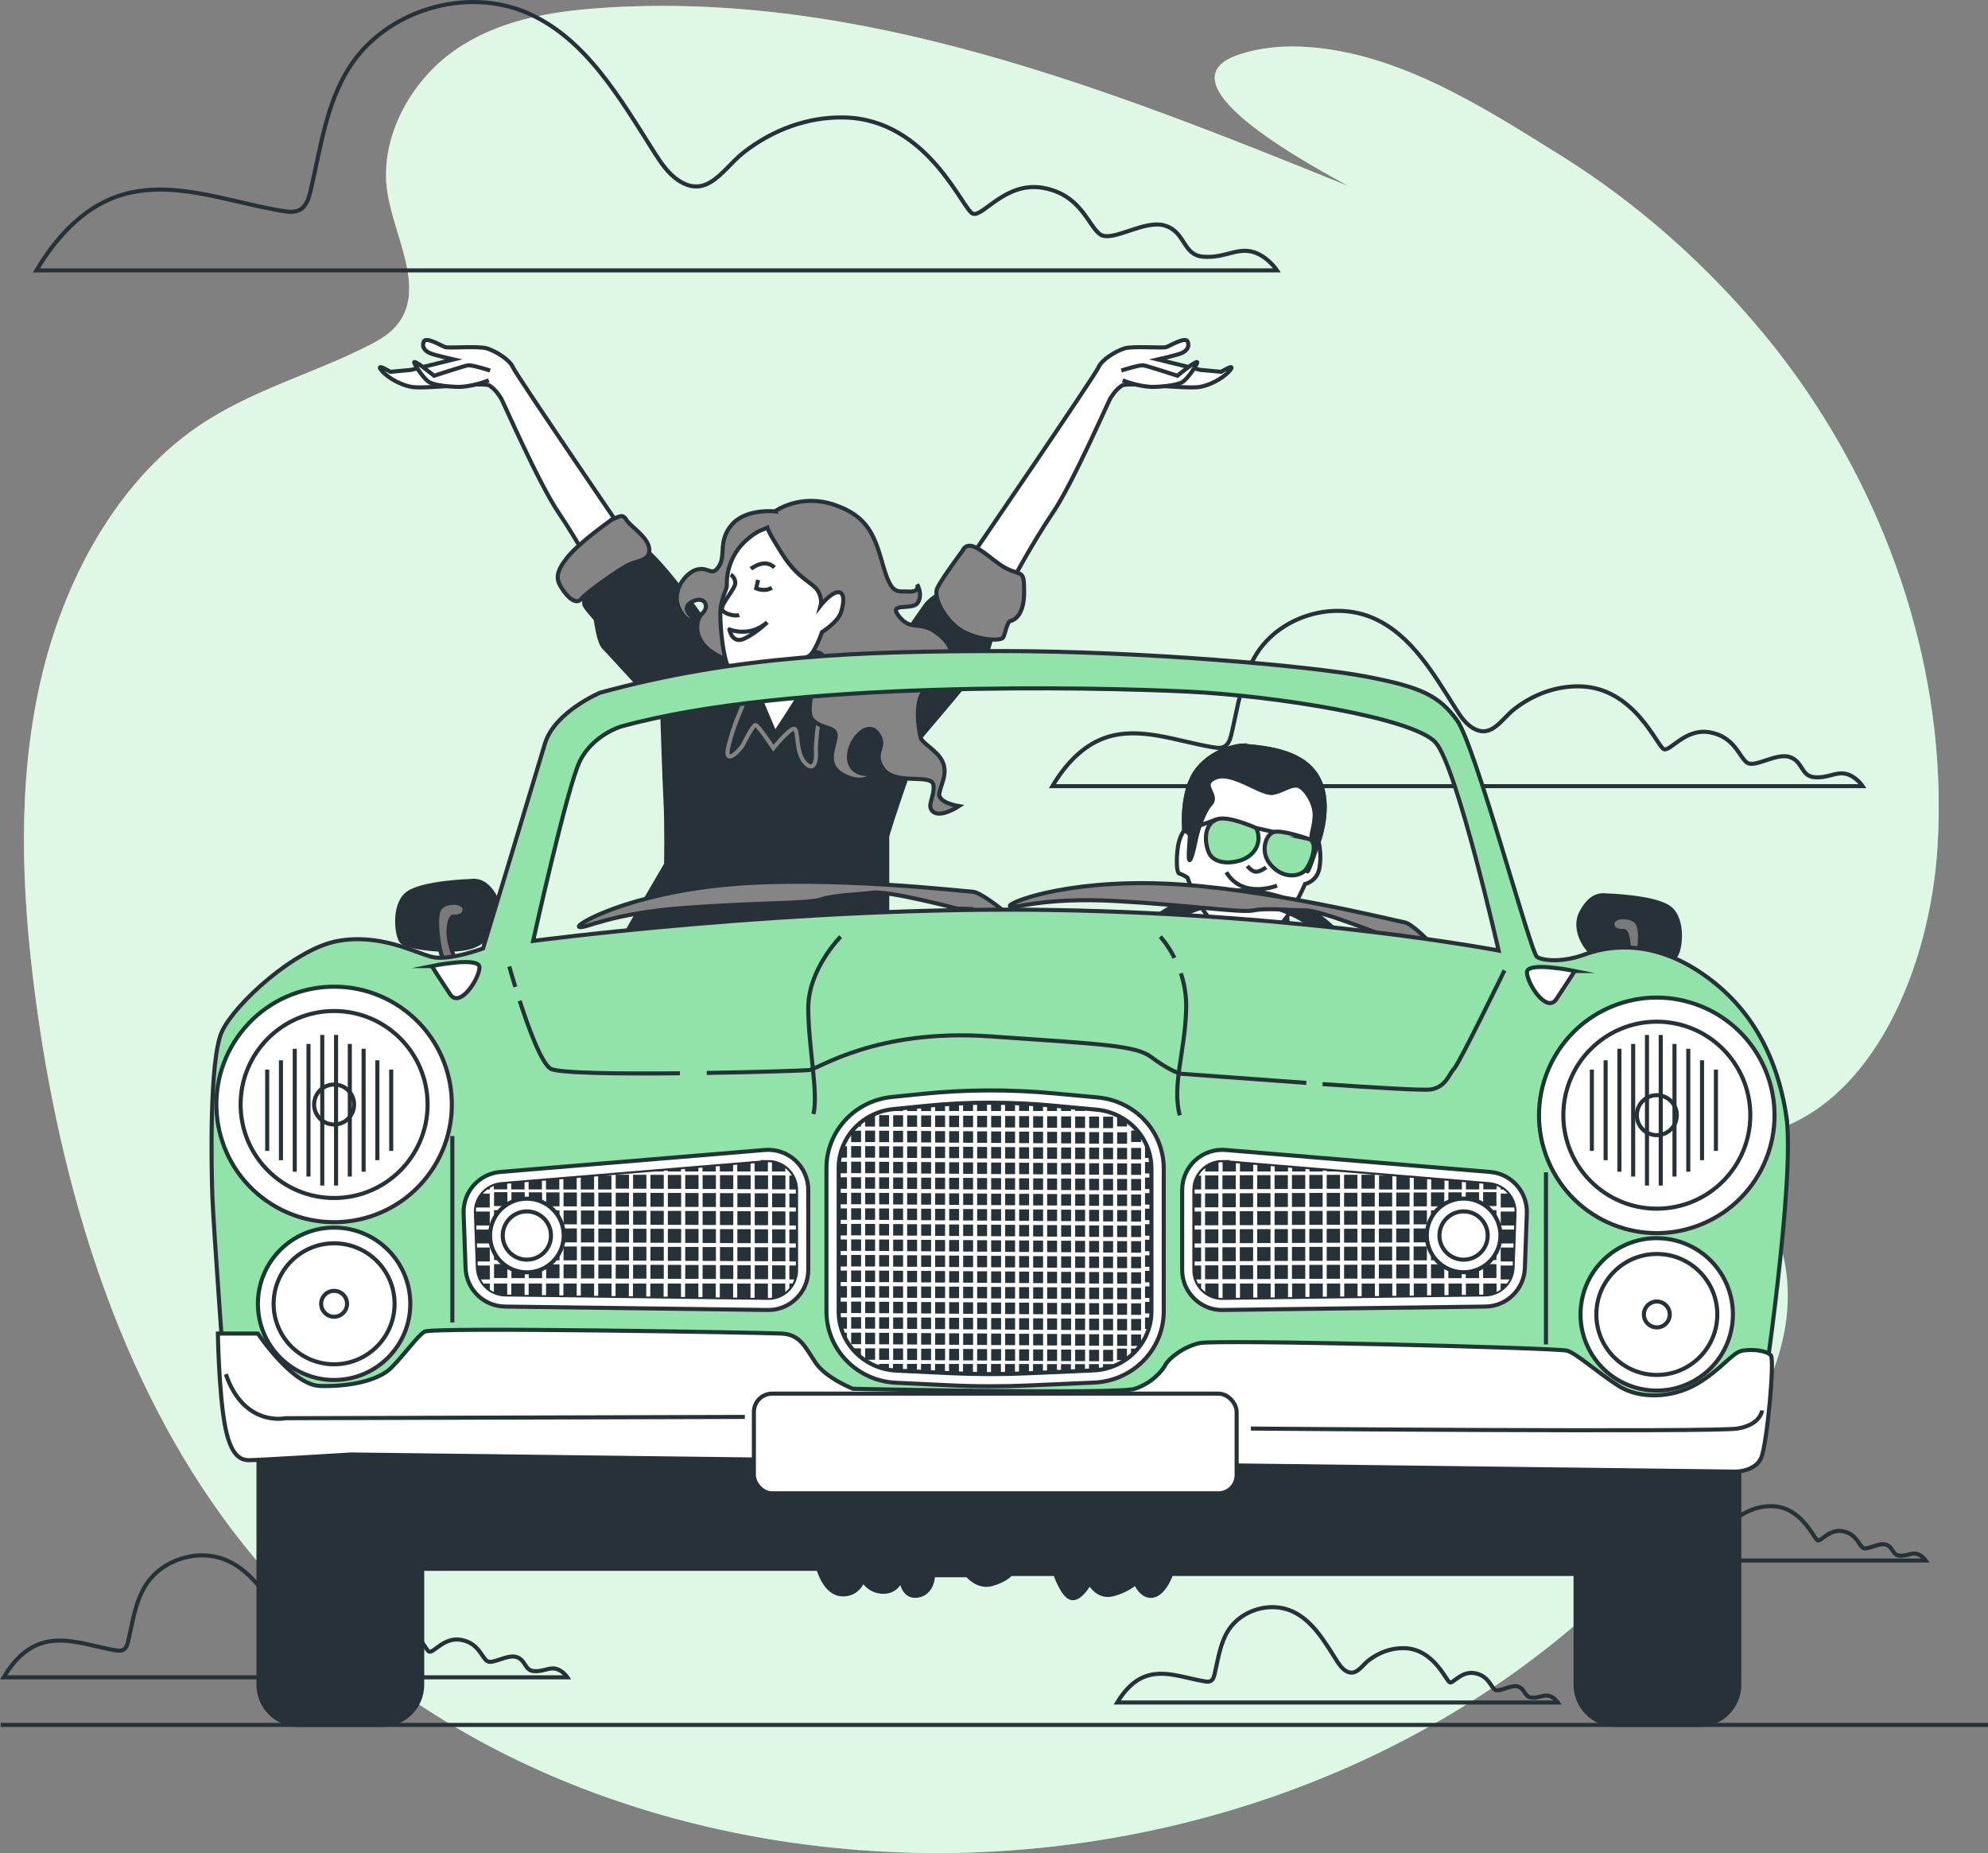 <?xml version="1.0" encoding="UTF-8"?><svg id="Calque_2" xmlns="http://www.w3.org/2000/svg" viewBox="0 0 488.45 455.25"><rect x="0" y="0" width="488.45" height="455.25" fill="#808080" stroke="none"/><defs><style>.cls-1,.cls-2,.cls-3{fill:#fff;}.cls-1,.cls-4,.cls-5,.cls-6,.cls-7,.cls-8,.cls-9{stroke-miterlimit:10;}.cls-1,.cls-4,.cls-5,.cls-6,.cls-7,.cls-9{stroke:#263238;}.cls-4,.cls-10{fill:#263238;}.cls-5{fill:#858585;}.cls-6,.cls-11{fill:#92e3a9;}.cls-7{fill:#7a7a7a;}.cls-3{opacity:.7;}.cls-8{stroke:#858585;}.cls-8,.cls-9{fill:none;}</style></defs><g id="Background_Simple"><path class="cls-11" d="m476.19,190.84c-1.79-40.59-18.42-79.3-42.84-108.81-14.29-17.26-31.31-32.25-49.74-43.75-19.13-11.94-39.94-25.32-62.63-26.75-5.6-.35-11.32.08-16.78,1.96-20.9,7.17,21.55,29.01,27.11,32.23C272.19,21.77,211-2.51,147.29,1.99c-12.28.87-24.99,2.99-35.59,10.39s-18.55,21.28-16.54,34.72c1.67,11.11,9.33,23.33,2.76,32.27-1.88,2.55-4.6,4.12-7.28,5.48-13.75,7.01-28.71,10.93-41.68,19.7-20.08,13.58-33.33,37.79-39.04,62.99-5.72,25.2-4.61,51.46-1.3,76.81,6.23,47.7,20.68,94.76,48.13,131.14,39.21,51.96,101.67,77.07,163.54,79.56,74.87,3.02,155.01-27.85,202.43-94.88,7.03-9.94,13.42-20.91,15.72-33.17,2.3-12.26-.24-26.07-8.68-33.8-2.28-2.08-5.19-4.28-5.05-7.63.19-4.54,5.4-6.23,9.38-7.31,26.11-7.07,40.15-40.53,41.96-70.27.35-5.74.39-11.46.14-17.15Z"/><path class="cls-3" d="m476.19,190.84c-1.79-40.59-18.42-79.3-42.84-108.81-14.29-17.26-31.31-32.25-49.74-43.75-19.13-11.94-39.94-25.32-62.63-26.75-5.6-.35-11.32.08-16.78,1.96-20.9,7.17,21.55,29.01,27.11,32.23C272.19,21.77,211-2.51,147.29,1.99c-12.28.87-24.99,2.99-35.59,10.39s-18.55,21.28-16.54,34.72c1.67,11.11,9.33,23.33,2.76,32.27-1.88,2.55-4.6,4.12-7.28,5.48-13.75,7.01-28.71,10.93-41.68,19.7-20.08,13.58-33.33,37.79-39.04,62.99-5.72,25.2-4.61,51.46-1.3,76.81,6.23,47.7,20.68,94.76,48.13,131.14,39.21,51.96,101.67,77.07,163.54,79.56,74.87,3.02,155.01-27.85,202.43-94.88,7.03-9.94,13.42-20.91,15.72-33.17,2.3-12.26-.24-26.07-8.68-33.8-2.28-2.08-5.19-4.28-5.05-7.63.19-4.54,5.4-6.23,9.38-7.31,26.11-7.07,40.15-40.53,41.96-70.27.35-5.74.39-11.46.14-17.15Z"/></g><g id="Floor"><line class="cls-9" x1=".19" y1="423.77" x2="488.45" y2="423.77"/></g><g id="Clouds"><path class="cls-9" d="m174.57,44.75c2.89-1.7,5.33-5.1,8.1-7.27,7.06-5.52,15.7-8.81,24.72-8.62,20.69.42,29.13,22.8,31.66,23.64,2.53.84,8.02-8.02,17.31-6.33s10.98,9.29,13.93,11.4c2.96,2.11,10.98-3.8,16.04-2.11,5.07,1.69,4.22,7.18,9.29,7.6,5.07.42,8.02-2.11,11.82-1.27,3.8.84,6.33,4.64,6.33,4.64-58.69,0-117.39-.01-176.08,0-42.91,0-85.82,0-128.73,0,4.63-7.83,11.09-15.06,19.66-18.12,13.07-4.66,27.21,1.29,40.9,3.53,1.37.22,2.85.39,4.08-.25,1.65-.87,2.27-2.88,2.7-4.7,2.45-10.37,3.8-21.34,9.53-30.32,8.94-14.03,28.63-20.01,43.86-13.33,14.31,6.27,22.65,20.94,31.03,34.13,1.68,2.65,3.48,5.35,6.12,7.04,3.07,1.97,5.53,1.65,7.73.35Z"/><path class="cls-9" d="m366.72,179c1.89-1.11,3.48-3.33,5.29-4.75,4.61-3.61,10.25-5.75,16.15-5.63,13.51.28,19.02,14.89,20.68,15.44,1.65.55,5.24-5.24,11.3-4.14,6.07,1.1,7.17,6.07,9.1,7.44s7.17-2.48,10.48-1.38c3.31,1.1,2.76,4.69,6.07,4.96,3.31.28,5.24-1.38,7.72-.83,2.48.55,4.14,3.03,4.14,3.03-38.33,0-76.67,0-115,0-28.02,0-56.05,0-84.07,0,3.03-5.11,7.24-9.84,12.84-11.84,8.53-3.05,17.77.84,26.71,2.3.89.15,1.86.26,2.66-.16,1.08-.57,1.48-1.88,1.77-3.07,1.6-6.77,2.48-13.94,6.22-19.8,5.84-9.16,18.7-13.07,28.65-8.71,9.35,4.1,14.79,13.67,20.27,22.29,1.1,1.73,2.27,3.49,4,4.6,2,1.28,3.61,1.08,5.05.23Z"/><path class="cls-9" d="m76.14,402.24c1.31-.77,2.42-2.32,3.68-3.3,3.21-2.51,7.14-4,11.24-3.92,9.4.19,13.24,10.36,14.39,10.74s3.64-3.65,7.87-2.88,4.99,4.22,6.33,5.18c1.34.96,4.99-1.73,7.29-.96,2.3.77,1.92,3.26,4.22,3.45,2.3.19,3.64-.96,5.37-.58,1.73.38,2.88,2.11,2.88,2.11-26.67,0-53.35,0-80.02,0-19.5,0-39,0-58.5,0,2.11-3.56,5.04-6.85,8.93-8.24,5.94-2.12,12.36.59,18.59,1.6.62.1,1.3.18,1.85-.11.75-.4,1.03-1.31,1.23-2.13,1.11-4.71,1.73-9.7,4.33-13.78,4.06-6.38,13.01-9.09,19.93-6.06,6.5,2.85,10.29,9.52,14.1,15.51.76,1.2,1.58,2.43,2.78,3.2,1.39.89,2.51.75,3.51.16Z"/><path class="cls-9" d="m333.32,410.55c1.03-.6,1.89-1.81,2.87-2.58,2.51-1.96,5.58-3.13,8.78-3.06,7.35.15,10.34,8.1,11.24,8.4.9.3,2.85-2.85,6.15-2.25,3.3.6,3.9,3.3,4.95,4.05,1.05.75,3.9-1.35,5.7-.75,1.8.6,1.5,2.55,3.3,2.7,1.8.15,2.85-.75,4.2-.45,1.35.3,2.25,1.65,2.25,1.65-20.84,0-41.69,0-62.53,0-15.24,0-30.48,0-45.72,0,1.65-2.78,3.94-5.35,6.98-6.44,4.64-1.66,9.66.46,14.52,1.25.49.08,1.01.14,1.45-.09.59-.31.81-1.02.96-1.67.87-3.68,1.35-7.58,3.38-10.77,3.18-4.98,10.17-7.11,15.58-4.73,5.08,2.23,8.04,7.44,11.02,12.12.6.94,1.24,1.9,2.17,2.5,1.09.7,1.96.59,2.75.13Z"/><path class="cls-9" d="m423.71,375.67c1.03-.6,1.89-1.81,2.87-2.58,2.51-1.96,5.58-3.13,8.78-3.06,7.35.15,10.34,8.1,11.24,8.4.9.3,2.85-2.85,6.15-2.25,3.3.6,3.9,3.3,4.95,4.05,1.05.75,3.9-1.35,5.7-.75s1.5,2.55,3.3,2.7c1.8.15,2.85-.75,4.2-.45,1.35.3,2.25,1.65,2.25,1.65-20.84,0-41.69,0-62.53,0-15.24,0-30.48,0-45.72,0,1.65-2.78,3.94-5.35,6.98-6.44,4.64-1.66,9.66.46,14.52,1.25.49.08,1.01.14,1.45-.09.59-.31.81-1.02.96-1.67.87-3.68,1.35-7.58,3.38-10.77,3.18-4.98,10.17-7.11,15.58-4.73,5.08,2.23,8.04,7.44,11.02,12.12.6.94,1.24,1.9,2.17,2.5,1.09.7,1.96.59,2.75.13Z"/></g><g id="Characters"><polygon class="cls-1" points="291.55 224.97 293.67 215.33 315.89 222.04 316.48 227.33 291.55 224.97"/><path class="cls-1" d="m305.12,183.18s-6.49.39-10.81,5.7c-4.32,5.31-3.34,15.13-3.34,15.13,0,0-1.18,1.38-1.57,4.13-.39,2.75-.39,6.29.39,6.49.79.2,1.97.98,1.97.98,0,0,3.19,9.32,7.32,11.48,4.13,2.16,10.81,3.1,14.34.94,3.54-2.16,7.23-10.85,7.23-10.85,0,0,2.95-.59,3.54-3.93.59-3.34-.2-6.49-.2-6.49,0,0,3.34-8.84,0-15.33-3.34-6.49-11.4-7.67-18.87-8.25Z"/><path class="cls-4" d="m323.99,191.44c-3.34-6.49-11.4-7.67-18.87-8.25,0,0-6.49.39-10.81,5.7-4.32,5.31-3.34,15.13-3.34,15.13,0,0,1.38.59,1.38,1.38s-.59,6.29,0,5.9c.59-.39,1.57-5.5,1.57-5.5,0,0,1.38-5.9,3.54-8.25,2.16-2.36-2.95-4.72,1.18-6.49,4.13-1.77,11.4,4.32,14.15,3.73,2.75-.59,4.13-1.97,5.9-1.77,1.77.2,4.32,4.13,4.32,7.08s-.98,4.52-.79,6.29c.2,1.77-1.18,7.08-.98,7.67.2.59,2.75-7.27,2.75-7.27,0,0,.15-.46.37-1.16.77-2.6,2.24-9.1-.37-14.17Z"/><path class="cls-6" d="m308.66,203.43s-6.88-3.14-9.63-2.16-3.34,4.52-2.16,7.86c1.18,3.34,5.9,3.14,8.65,1.97,2.75-1.18,4.72-4.13,3.14-7.67Z"/><path class="cls-6" d="m321.4,206.06s-6.45-2.24-8.42-1.65c-1.97.59-3.41,4.7-1.01,7.75,3.14,3.98,7.49,3.25,8.87,1.48,1.38-1.77,3.31-6.99.55-7.58Z"/><line class="cls-9" x1="312.99" y1="204.41" x2="308.66" y2="203.43"/><line class="cls-9" x1="299.03" y1="201.26" x2="292.55" y2="203.62"/><path class="cls-9" d="m311.07,213.1s-1.41,1.06-2.47,1.06-2.12-1.41-2.12-1.41"/><path class="cls-1" d="m313.77,217.57s-8.47,3.41-12.46-3.29"/><path class="cls-1" d="m238.66,136.7s30.44-44.54,31.24-46.46c.8-1.92,4.33-4.01,6.41-4.65s9.29,0,10.25-.32c.96-.32,4.81-2.72,5.29-1.28.48,1.44-.48,2.24-1.44,2.72-.96.48-5.93,1.6-5.93,1.6l10.41,2.56,5.13.48s3.36-2.08,2.4-.64c-.96,1.44-4.17,3.69-7.53,4.33-3.36.64-17.78-1.28-19.23-.32s-2.4,2.4-2.88,3.2c-.48.8-9.29,20.99-14.1,28.04-4.81,7.05-10.57,17.78-10.57,17.78l-9.45-7.05Z"/><path class="cls-1" d="m275.51,91.03s4.49-1.44,5.45-1.28c.96.16,8.33,2.56,8.33,2.56,0,0,5.61-4.65,4.81-3.04s-2.72,4.17-3.69,4.65c-.96.48-2.88.96-6.57,1.12-3.69.16-8.01-1.6-8.01-1.6"/><path class="cls-1" d="m157.27,136.7s-30.44-44.54-31.24-46.46c-.8-1.92-4.33-4.01-6.41-4.65s-9.29,0-10.25-.32c-.96-.32-4.81-2.72-5.29-1.28-.48,1.44.48,2.24,1.44,2.72.96.48,5.93,1.6,5.93,1.6l-10.41,2.56-5.13.48s-3.36-2.08-2.4-.64c.96,1.44,4.17,3.69,7.53,4.33,3.36.64,17.78-1.28,19.23-.32s2.4,2.4,2.88,3.2c.48.8,9.29,20.99,14.1,28.04s10.57,17.78,10.57,17.78l9.45-7.05Z"/><path class="cls-1" d="m120.42,91.03s-4.49-1.44-5.45-1.28c-.96.16-8.33,2.56-8.33,2.56,0,0-5.61-4.65-4.81-3.04s2.72,4.17,3.69,4.65c.96.48,2.88.96,6.57,1.12,3.69.16,8.01-1.6,8.01-1.6"/><path class="cls-4" d="m175.53,156.41s-17.46-27.08-23.55-24.51c-6.09,2.56-9.13,15.38-8.33,16.82.8,1.44,2.56,3.04,2.72,3.52.16.48.64,5.45,2.08,6.89s14.26,15.54,14.26,15.54c0,0,.48,16.02.8,21.79.32,5.77.16,15.86.16,15.86,0,0-10.41,17.78-10.57,18.27-.16.48,64.89-4.49,64.89-4.49v-20.51c0-1.12,8.17-24.51,8.17-24.51,0,0,14.74-17.3,15.54-18.75.8-1.44,1.92-5.77,1.92-5.77,0,0,1.44-3.52,1.44-4.01s-12.18-7.37-12.66-7.37-3.69,1.76-4.97,3.52c-1.28,1.76-3.69,5.29-3.69,5.29l-4.97,2.08-13.3,5.77-23.39-1.76-6.57-3.69Z"/><path class="cls-8" d="m183.18,166.87s-.19,4.94-.57,6.09c-.38,1.14-2.28,4.94-3.61,10.27-1.33,5.32,2.85,1.14,3.61-.38s2.47-4.75,3.04-4.75,4.37,5.7,4.37,5.7c0,0,3.99-4.94,5.13-4.75s.19,5.7,2.66,8.37c2.47,2.66,2.85-1.33,2.66-3.04-.19-1.71,1.14-11.98,2.09-15.78"/><path class="cls-1" d="m185.27,164.21s.38,4.94,1.33,7.04c.95,2.09,3.8,8.94,3.8,8.94,0,0,7.04-10.46,8.37-13.69,1.33-3.23,3.2-11.21,3.2-11.21l-16.7,8.92Z"/><path class="cls-5" d="m190.43,125.64s-7.05-.8-10.57,3.2c-3.52,4.01-1.44,7.53-3.2,10.25-1.76,2.72-2.4.16-5.29.8-2.88.64-6.57,5.45-4.49,9.61,2.08,4.17,4.01,2.72,4.01,2.72,0,0-4.17-2.56-.96-4.33,3.2-1.76,4.49,1.12,2.72,2.72-1.76,1.6-2.24,5.77,1.28,8.81,3.52,3.04,9.29,3.85,9.29,3.85,0,0,14.74-.64,15.7-2.24.96-1.6,4.17-.64,3.2,1.44-.96,2.08-4.81,12.02-2.4,14.42,2.4,2.4,5.77,1.44,5.61,4.01-.16,2.56-3.04,7.05,2.08,9.61,5.13,2.56,7.21-.48,7.21-.48,0,0-4.97,1.12-5.93-3.04-.96-4.17,4.17-10.41,6.89-6.89s-1.6,4.65,1.44,8.81c3.04,4.17,12.02.96,12.34,4.01.32,3.04-1.92,5.13,0,6.57s6.25-1.44,6.25-1.44c0,0-5.29-.8-4.81-3.2.48-2.4,2.08-4.81.8-7.69-1.28-2.88-5.13-4.49-5.45-6.09-.32-1.6-2.24-10.9,2.72-12.66,4.97-1.76,7.37-7.53,2.4-12.02-4.97-4.49-7.05-.96-10.25-4.81-3.2-3.85,3.2-1.44,4.49-3.52s-.16-4.49-.16-4.49c0,0,.8,1.92-2.08,1.76-2.88-.16-4.17.96-6.25-6.25-2.08-7.21-3.52-12.18-12.02-15.06-8.49-2.88-14.58,1.6-14.58,1.6Z"/><path class="cls-1" d="m186.27,130.61s-3.69,1.92-5.77,5.61c-2.08,3.69-1.92,6.73-1.92,7.69s-1.6,3.2-1.6,7.05.8,11.38,2.24,13.46,5.13,1.12,8.01.32,10.25-2.56,11.7-3.69c1.44-1.12,3.04-5.77,3.04-5.77,0,0,3.85-2.4,4.65-4.81.8-2.4.96-5.13-.8-4.97-1.76.16-4.17,3.2-4.17,3.2,0,0,.48-1.76-.8-3.69s-4.81-2.88-8.49-8.65c-3.69-5.77-3.85-6.73-3.85-6.73l-2.24.96Z"/><path class="cls-9" d="m179.54,141.18s1.12.64,1.12,2.08-3.85,5.45-3.2,6.57c.64,1.12,3.2,1.6,4.17,1.28"/><path class="cls-9" d="m179.22,154.64s4.97,2.08,9.29-1.76c0,0-2.56,2.56-5.61,4.01-3.04,1.44-3.69-2.24-3.69-2.24Z"/><path class="cls-9" d="m184.51,139.74s3.36-2.72,5.77-.32"/><path class="cls-9" d="m186.27,142.47l-.48,2.08s2.08.96,3.85-.16"/><path class="cls-5" d="m236.42,135.42s-4.81,6.41-6.09,8.97,2.4,8.81,6.57,10.9,9.13,2.24,9.61,1.28c.48-.96.96-3.85,1.76-4.01s3.36-1.28,3.36-7.05-.48-3.85-4.49-5.93-8.81-8.17-10.73-4.17Z"/><path class="cls-5" d="m150.22,127.73s-8.01,5.61-10.9,9.29c-2.88,3.69-2.72,5.29-1.28,7.53,1.44,2.24,3.52,4.17,4.81,2.56,1.28-1.6,9.61-7.53,11.86-8.49,2.24-.96,5.13-.96,4.81-3.85-.32-2.88-4.65-5.45-5.61-7.05-.96-1.6-1.76-.8-3.69,0Z"/><path class="cls-10" d="m304.19,278.21c-18,0-32.65-13.45-32.65-29.99s14.65-29.99,32.65-29.99,32.65,13.45,32.65,29.99-14.65,29.99-32.65,29.99Zm0-55.97c-15.8,0-28.65,11.66-28.65,25.99s12.85,25.99,28.65,25.99,28.65-11.66,28.65-25.99-12.85-25.99-28.65-25.99Z"/><path class="cls-5" d="m352.02,232.2s-4.93-5.26-6.9-5.59c-1.97-.33-34.5-8.54-59.14-9.53-24.64-.99-39.1,4.93-37.78,5.59,1.31.66,7.89-2.3,25.96-1.31,18.07.99,30.55,2.96,33.84,2.3,3.29-.66,8.87,0,12.81,0s20.04,6.57,20.04,6.57l3.94.66"/><path class="cls-5" d="m246.5,223.71s-5.57-4.57-7.57-4.64c-2-.07-35.31-3.99-59.87-1.77s-38.13,9.96-36.74,10.44c1.39.48,7.52-3.3,25.57-4.67,18.05-1.37,30.68-1.03,33.85-2.11,3.17-1.08,8.8-1.15,12.7-1.66,3.91-.51,20.72,3.91,20.72,3.91l3.99.14"/><path class="cls-4" d="m101.3,385.42h99.79s1.56,5.94,5.63,6.26c4.07.31,5.32-3.44,5.32-3.44,0,0,1.56,2.82,5.01,2.82s4.38-3.13,4.38-3.13c0,0,.31,4.69,4.07,4.07,3.75-.63,3.75-5.01,3.75-5.01h8.45s2.5,3.13,5.94,2.19c3.44-.94,4.69-2.5,4.69-2.5h10.95s1.88,5.63,4.07,5.94c2.19.31,4.38-3.75,4.38-3.75,0,0,1.88,3.75,5.63,2.82,3.75-.94,5.63-2.82,5.63-2.82,0,0,1.56,3.75,4.38,3.13,2.82-.63,4.38-5.32,4.38-5.32h106.36v-33.47H99.11l2.19,32.22Z"/><path class="cls-4" d="m76.96,338.4h13.3c7.43,0,13.47,6.03,13.47,13.47v62.03c0,5.44-4.42,9.86-9.86,9.86h-20.5c-5.44,0-9.86-4.42-9.86-9.86v-62.03c0-7.43,6.03-13.47,13.47-13.47Z"/><path class="cls-4" d="m400.57,338.4h13.3c7.43,0,13.47,6.03,13.47,13.47v62.03c0,5.44-4.42,9.86-9.86,9.86h-20.5c-5.44,0-9.86-4.42-9.86-9.86v-62.03c0-7.43,6.03-13.47,13.47-13.47Z"/><path class="cls-4" d="m115.59,216.45s-12.08.32-15.58,3.18c-3.5,2.86-2.54,10.49-1.27,11.77s11.45,2.86,16.85,1.27,8.27-7.95,6.36-11.77c-1.91-3.82-4.13-4.77-6.36-4.45Z"/><path class="cls-7" d="m112.38,221.84s-4.02-.57-4.74,2.3c-.72,2.87.29,8.62.72,10.05.43,1.44,1.01,2.59,1.44,2.59s2.15-.57,1.87-1.44c-.29-.86-1.72-4.17-1.44-7.32.29-3.16,1.29-2.87,1.29-2.87,0,0,2.15.29,2.59-1.29s-1.72-2.01-1.72-2.01Z"/><path class="cls-4" d="m394.75,219.99s12.08.32,15.58,3.18c3.5,2.86,2.54,10.49,1.27,11.77s-11.45,2.86-16.85,1.27-8.27-7.95-6.36-11.77c1.91-3.82,4.13-4.77,6.36-4.45Z"/><path class="cls-7" d="m397.95,225.38s4.02-.57,4.74,2.3c.72,2.87-.29,8.62-.72,10.05-.43,1.44-1.01,2.59-1.44,2.59s-2.15-.57-1.87-1.44c.29-.86,1.72-4.17,1.44-7.32-.29-3.16-1.29-2.87-1.29-2.87,0,0-2.15.29-2.59-1.29-.43-1.58,1.72-2.01,1.72-2.01Z"/><path class="cls-6" d="m438.89,274.1c-2.36-15.19-9.16-27.49-21.73-35.61-12.57-8.12-23.04-5.76-28.01-3.93s-9.95,1.57-11.52.52-15.19-52.1-19.64-58.12c-4.45-6.02-8.64-8.12-22.25-10.73-13.61-2.62-55.24-6.28-89.54-6.28s-65.19,1.05-98.71,10.21c0,0-11.26,4.71-13.61,12.57s-15.19,50.27-15.19,50.27c0,0-8.38,3.14-12.57,2.09-4.19-1.05-12.57-5.76-23.04-3.93-10.47,1.83-25.4,15.45-28.54,22.25-3.14,6.81-2.62,33.25-2.36,40.58.26,7.33,3.4,50.15,3.4,50.15l377.28.79s8.38-55.65,6.02-70.84Zm-180.13-50.53c-62.84-1.05-127.77,7.59-127.77,7.59,0,0,8.38-37.96,11.52-44.25s9.95-8.38,9.95-8.38c41.37-11.52,116.77-9.69,139.03-8.64s56.03,6.55,61.27,12.57c5.24,6.02,15.45,51.06,15.45,51.06,0,0-46.6-8.9-109.44-9.95Z"/><circle class="cls-1" cx="407.08" cy="273.97" r="28.93" transform="translate(-74.57 180.21) rotate(-22.92)"/><circle class="cls-1" cx="407.08" cy="273.97" r="22.97"/><circle class="cls-1" cx="407.08" cy="273.97" r="4.91"/><line class="cls-1" x1="394.5" y1="260.49" x2="394.5" y2="285.03"/><line class="cls-1" x1="397.89" y1="257.66" x2="397.89" y2="287.86"/><line class="cls-1" x1="401.27" y1="256.47" x2="401.27" y2="289.05"/><line class="cls-1" x1="404.66" y1="254.26" x2="404.66" y2="291.26"/><line class="cls-1" x1="408.04" y1="254.26" x2="408.04" y2="291.26"/><line class="cls-1" x1="411.42" y1="256.47" x2="411.42" y2="289.05"/><line class="cls-1" x1="414.81" y1="257.66" x2="414.81" y2="287.86"/><line class="cls-1" x1="418.19" y1="260.49" x2="418.19" y2="285.03"/><line class="cls-1" x1="421.6" y1="262.77" x2="421.6" y2="282.75"/><line class="cls-1" x1="391.12" y1="262.77" x2="391.12" y2="282.75"/><circle class="cls-1" cx="407.08" cy="322.93" r="18.72" transform="translate(23.44 673.39) rotate(-80.84)"/><circle class="cls-1" cx="407.08" cy="322.93" r="14.86"/><circle class="cls-1" cx="407.08" cy="322.93" r="3.18"/><circle class="cls-1" cx="82.09" cy="271.35" r="28.93" transform="translate(-182.79 170.3) rotate(-52.29)"/><circle class="cls-1" cx="82.09" cy="271.35" r="22.97"/><circle class="cls-1" cx="82.09" cy="271.35" r="4.91"/><line class="cls-1" x1="69.03" y1="260.49" x2="69.03" y2="285.03"/><line class="cls-1" x1="72.42" y1="257.66" x2="72.42" y2="287.86"/><line class="cls-1" x1="75.8" y1="256.47" x2="75.8" y2="289.05"/><line class="cls-1" x1="79.18" y1="254.26" x2="79.18" y2="291.26"/><line class="cls-1" x1="82.57" y1="254.26" x2="82.57" y2="291.26"/><line class="cls-1" x1="85.95" y1="256.47" x2="85.95" y2="289.05"/><line class="cls-1" x1="89.34" y1="257.66" x2="89.34" y2="287.86"/><line class="cls-1" x1="92.72" y1="260.49" x2="92.72" y2="285.03"/><line class="cls-1" x1="96.12" y1="262.77" x2="96.12" y2="282.75"/><line class="cls-1" x1="65.65" y1="262.77" x2="65.65" y2="282.75"/><circle class="cls-1" cx="82.09" cy="320.31" r="18.72"/><circle class="cls-1" cx="82.09" cy="320.31" r="14.86"/><circle class="cls-1" cx="82.09" cy="320.31" r="3.18"/><path class="cls-4" d="m243.46,270.89c-5.53,0-11.05.28-16.54.84l-7.46.76c-7.64.78-13.4,7-13.4,14.48v35.22c0,7.78,6.25,14.16,14.23,14.54l13.15.62c6.37.3,12.82.31,19.18.03l16.01-.7c8.01-.35,14.28-6.74,14.28-14.54v-35.04c0-7.54-5.81-13.77-13.53-14.49l-10.76-1c-5.04-.47-10.11-.7-15.18-.7Z"/><path class="cls-2" d="m281.8,281.56c-.39-.93-.88-1.8-1.44-2.62v1.62h-2.44v-2.82h1.51c-.3-.35-.61-.68-.95-1h-.57v-.52c-.32-.28-.65-.54-1-.8v1.32h-2.44v-2.75c-.99-.47-2.05-.82-3.16-1.07h-.28v-.07c-.33-.07-.66-.12-1-.16v.23h-2.44v-.48l-1-.09v.58h-2.44v-.8l-1-.09v.9h-2.44v-1.13l-1-.09v1.22h-2.44v-1.43c-.33-.03-.67-.06-1-.08v1.51h-2.44v-1.69c-.33-.02-.67-.04-1-.06v1.74h-2.44v-1.87c-.33-.01-.67-.02-1-.03v1.91h-2.44v-1.98c-.33,0-.67,0-1-.01v2h-2.44v-2.02s-.05,0-.07,0c-.31,0-.62,0-.93.01v2.01h-2.44v-1.98c-.33,0-.67,0-1,.02v1.96h-2.44v-1.87c-.33.01-.67.02-1,.04v1.83h-2.44v-1.69c-.33.02-.67.04-1,.06v1.63h-2.44v-1.44c-.33.03-.67.06-1,.09v1.35h-2.44v-1.13l-1,.1v1.03h-2.44v-.78l-1,.1v.68h-2.44v-.43c-.34.03-.67.09-1,.15v.28h-1.32c-.96.25-1.88.58-2.75,1h.63v2.82h-2.44v-1.79c-.34.23-.68.47-1,.72v1.07h-1.2c-.32.32-.63.65-.92,1h2.13v2.82h-2.44v-2.45c-.36.46-.69.95-1,1.45v1h-.56c-.16.33-.32.66-.46,1h1.01v2.82h-1.84c-.06.33-.11.66-.15,1h1.98v2.82h-2.08v1h2.08v2.82h-2.08v1h2.08v2.82h-2.08v1h2.08v2.82h-2.08v1h2.08v2.82h-2.08v1h2.08v2.82h-2.08v1h2.08v2.82h-2.08v1h2.08v2.82h-2.08v1h2.08v2.82h-2.08v1h2.08v2.82h-2.06c0,.34.02.67.05,1h2.01v2.82h-1.44c.11.34.23.67.36,1h1.07v2.15c.35.58.73,1.14,1.16,1.67h2.28v2.23c.77.61,1.59,1.14,2.48,1.59h.96v.46c.33.14.66.28,1,.4v-.85h2.44v1.46c.33.06.66.1,1,.13v-1.59h2.44v1.74l1,.05v-1.79h2.44v1.9l1,.05v-1.95h2.44v2.07l1,.05v-2.11h2.44v2.23l1,.05v-2.28h2.44v2.36c.33.01.67.02,1,.04v-2.4h2.44v2.47c.33,0,.67,0,1,.01v-2.48h2.44v2.51c.33,0,.67,0,1,0v-2.51h2.44v2.49c.33,0,.67,0,1,0v-2.48h2.44v2.42c.33,0,.67-.02,1-.03v-2.39h2.44v2.31l1-.04v-2.26h2.44v2.16l1-.04v-2.11h2.44v2.01l1-.04v-1.96h2.44v1.85l1-.04v-1.81h2.44v1.7l1-.04v-1.66h2.44v1.49c.34-.05.67-.11,1-.18v-1.31h2.44v.59c.34-.13.67-.27,1-.42v-.17h.34c.6-.3,1.17-.63,1.72-1h-2.06v-2.82h2.44v2.55c.34-.25.68-.51,1-.79v-1.76h1.72c.67-.81,1.24-1.7,1.72-2.64v-1.18h.54c.13-.33.26-.66.36-1h-.9v-2.82h1.48c.03-.33.04-.66.05-1h-1.53v-2.82h1.56v-1h-1.56v-2.82h1.56v-1h-1.56v-2.82h1.56v-1h-1.56v-2.82h1.56v-1h-1.56v-2.82h1.56v-1h-1.56v-2.82h1.56v-1h-1.56v-2.82h1.56v-1h-1.56v-2.82h1.56v-1h-1.56v-2.82h1.56v-1h-1.56v-2.82h1.45c-.04-.34-.08-.67-.15-1h-1.3v-2.82h.44Zm-70.23,48.67h-2.44v-2.82h2.44v2.82Zm0-3.82h-2.44v-2.82h2.44v2.82Zm0-3.82h-2.44v-2.82h2.44v2.82Zm0-3.82h-2.44v-2.82h2.44v2.82Zm0-3.82h-2.44v-2.82h2.44v2.82Zm0-3.82h-2.44v-2.82h2.44v2.82Zm0-3.82h-2.44v-2.82h2.44v2.82Zm0-3.82h-2.44v-2.82h2.44v2.82Zm0-3.82h-2.44v-2.82h2.44v2.82Zm0-3.82h-2.44v-2.82h2.44v2.82Zm0-3.82h-2.44v-2.82h2.44v2.82Zm0-3.82h-2.44v-2.82h2.44v2.82Zm0-3.82h-2.44v-2.82h2.44v2.82Zm3.44,49.67h-2.44v-2.82h2.44v2.82Zm0-3.82h-2.44v-2.82h2.44v2.82Zm0-3.82h-2.44v-2.82h2.44v2.82Zm0-3.82h-2.44v-2.82h2.44v2.82Zm0-3.82h-2.44v-2.82h2.44v2.82Zm0-3.82h-2.44v-2.82h2.44v2.82Zm0-3.82h-2.44v-2.82h2.44v2.82Zm0-3.82h-2.44v-2.82h2.44v2.82Zm0-3.82h-2.44v-2.82h2.44v2.82Zm0-3.82h-2.44v-2.82h2.44v2.82Zm0-3.82h-2.44v-2.82h2.44v2.82Zm0-3.82h-2.44v-2.82h2.44v2.82Zm0-3.82h-2.44v-2.82h2.44v2.82Zm0-3.82h-2.44v-2.82h2.44v2.82Zm0-3.82h-2.44v-2.82h2.44v2.82Zm3.44,53.5h-2.44v-2.82h2.44v2.82Zm0-3.82h-2.44v-2.82h2.44v2.82Zm0-3.82h-2.44v-2.82h2.44v2.82Zm0-3.82h-2.44v-2.82h2.44v2.82Zm0-3.82h-2.44v-2.82h2.44v2.82Zm0-3.82h-2.44v-2.82h2.44v2.82Zm0-3.82h-2.44v-2.82h2.44v2.82Zm0-3.82h-2.44v-2.82h2.44v2.82Zm0-3.82h-2.44v-2.82h2.44v2.82Zm0-3.82h-2.44v-2.82h2.44v2.82Zm0-3.82h-2.44v-2.82h2.44v2.82Zm0-3.82h-2.44v-2.82h2.44v2.82Zm0-3.82h-2.44v-2.82h2.44v2.82Zm0-3.82h-2.44v-2.82h2.44v2.82Zm0-3.82h-2.44v-2.82h2.44v2.82Zm0-3.82h-2.44v-2.82h2.44v2.82Zm3.44,57.32h-2.44v-2.82h2.44v2.82Zm0-3.82h-2.44v-2.82h2.44v2.82Zm0-3.82h-2.44v-2.82h2.44v2.82Zm0-3.82h-2.44v-2.82h2.44v2.82Zm0-3.82h-2.44v-2.82h2.44v2.82Zm0-3.82h-2.44v-2.82h2.44v2.82Zm0-3.82h-2.44v-2.82h2.44v2.82Zm0-3.82h-2.44v-2.82h2.44v2.82Zm0-3.82h-2.44v-2.82h2.44v2.82Zm0-3.82h-2.44v-2.82h2.44v2.82Zm0-3.82h-2.44v-2.82h2.44v2.82Zm0-3.82h-2.44v-2.82h2.44v2.82Zm0-3.82h-2.44v-2.82h2.44v2.82Zm0-3.82h-2.44v-2.82h2.44v2.82Zm0-3.82h-2.44v-2.82h2.44v2.82Zm0-3.82h-2.44v-2.82h2.44v2.82Zm3.44,57.32h-2.44v-2.82h2.44v2.82Zm0-3.82h-2.44v-2.82h2.44v2.82Zm0-3.82h-2.44v-2.82h2.44v2.82Zm0-3.82h-2.44v-2.82h2.44v2.82Zm0-3.82h-2.44v-2.82h2.44v2.82Zm0-3.82h-2.44v-2.82h2.44v2.82Zm0-3.82h-2.44v-2.82h2.44v2.82Zm0-3.82h-2.44v-2.82h2.44v2.82Zm0-3.82h-2.44v-2.82h2.44v2.82Zm0-3.82h-2.44v-2.82h2.44v2.82Zm0-3.82h-2.44v-2.82h2.44v2.82Zm0-3.82h-2.44v-2.82h2.44v2.82Zm0-3.82h-2.44v-2.82h2.44v2.82Zm0-3.82h-2.44v-2.82h2.44v2.82Zm0-3.82h-2.44v-2.82h2.44v2.82Zm0-3.82h-2.44v-2.82h2.44v2.82Zm3.44,57.32h-2.44v-2.82h2.44v2.82Zm0-3.82h-2.44v-2.82h2.44v2.82Zm0-3.82h-2.44v-2.82h2.44v2.82Zm0-3.82h-2.44v-2.82h2.44v2.82Zm0-3.82h-2.44v-2.82h2.44v2.82Zm0-3.82h-2.44v-2.82h2.44v2.82Zm0-3.82h-2.44v-2.82h2.44v2.82Zm0-3.82h-2.44v-2.82h2.44v2.82Zm0-3.82h-2.44v-2.82h2.44v2.82Zm0-3.82h-2.44v-2.82h2.44v2.82Zm0-3.82h-2.44v-2.82h2.44v2.82Zm0-3.82h-2.44v-2.82h2.44v2.82Zm0-3.82h-2.44v-2.82h2.44v2.82Zm0-3.82h-2.44v-2.82h2.44v2.82Zm0-3.82h-2.44v-2.82h2.44v2.82Zm0-3.82h-2.44v-2.82h2.44v2.82Zm3.44,57.32h-2.44v-2.82h2.44v2.82Zm0-3.82h-2.44v-2.82h2.44v2.82Zm0-3.82h-2.44v-2.82h2.44v2.82Zm0-3.82h-2.44v-2.82h2.44v2.82Zm0-3.82h-2.44v-2.82h2.44v2.82Zm0-3.82h-2.44v-2.82h2.44v2.82Zm0-3.82h-2.44v-2.82h2.44v2.82Zm0-3.82h-2.44v-2.82h2.44v2.82Zm0-3.82h-2.44v-2.82h2.44v2.82Zm0-3.82h-2.44v-2.82h2.44v2.82Zm0-3.82h-2.44v-2.82h2.44v2.82Zm0-3.82h-2.44v-2.82h2.44v2.82Zm0-3.82h-2.44v-2.82h2.44v2.82Zm0-3.82h-2.44v-2.82h2.44v2.82Zm0-3.82h-2.44v-2.82h2.44v2.82Zm0-3.82h-2.44v-2.82h2.44v2.82Zm3.44,57.32h-2.44v-2.82h2.44v2.82Zm0-3.82h-2.44v-2.82h2.44v2.82Zm0-3.82h-2.44v-2.82h2.44v2.82Zm0-3.82h-2.44v-2.82h2.44v2.82Zm0-3.82h-2.44v-2.82h2.44v2.82Zm0-3.82h-2.44v-2.82h2.44v2.82Zm0-3.82h-2.44v-2.82h2.44v2.82Zm0-3.82h-2.44v-2.82h2.44v2.82Zm0-3.82h-2.44v-2.82h2.44v2.82Zm0-3.82h-2.44v-2.82h2.44v2.82Zm0-3.82h-2.44v-2.82h2.44v2.82Zm0-3.82h-2.44v-2.82h2.44v2.82Zm0-3.82h-2.44v-2.82h2.44v2.82Zm0-3.82h-2.44v-2.82h2.44v2.82Zm0-3.82h-2.44v-2.82h2.44v2.82Zm0-3.82h-2.44v-2.82h2.44v2.82Zm3.44,57.32h-2.44v-2.82h2.44v2.82Zm0-3.82h-2.44v-2.82h2.44v2.82Zm0-3.82h-2.44v-2.82h2.44v2.82Zm0-3.82h-2.44v-2.82h2.44v2.82Zm0-3.82h-2.44v-2.82h2.44v2.82Zm0-3.82h-2.44v-2.82h2.44v2.82Zm0-3.82h-2.44v-2.82h2.44v2.82Zm0-3.82h-2.44v-2.82h2.44v2.82Zm0-3.82h-2.44v-2.82h2.44v2.82Zm0-3.82h-2.44v-2.82h2.44v2.82Zm0-3.82h-2.44v-2.82h2.44v2.82Zm0-3.82h-2.44v-2.82h2.44v2.82Zm0-3.82h-2.44v-2.82h2.44v2.82Zm0-3.82h-2.44v-2.82h2.44v2.82Zm0-3.82h-2.44v-2.82h2.44v2.82Zm0-3.82h-2.44v-2.82h2.44v2.82Zm3.44,57.32h-2.44v-2.82h2.44v2.82Zm0-3.82h-2.44v-2.82h2.44v2.82Zm0-3.82h-2.44v-2.82h2.44v2.82Zm0-3.82h-2.44v-2.82h2.44v2.82Zm0-3.82h-2.44v-2.82h2.44v2.82Zm0-3.82h-2.44v-2.82h2.44v2.82Zm0-3.82h-2.44v-2.82h2.44v2.82Zm0-3.82h-2.44v-2.82h2.44v2.82Zm0-3.82h-2.44v-2.82h2.44v2.82Zm0-3.82h-2.44v-2.82h2.44v2.82Zm0-3.82h-2.44v-2.82h2.44v2.82Zm0-3.82h-2.44v-2.82h2.44v2.82Zm0-3.82h-2.44v-2.82h2.44v2.82Zm0-3.82h-2.44v-2.82h2.44v2.82Zm0-3.82h-2.44v-2.82h2.44v2.82Zm0-3.82h-2.44v-2.82h2.44v2.82Zm3.44,57.32h-2.44v-2.82h2.44v2.82Zm0-3.82h-2.44v-2.82h2.44v2.82Zm0-3.82h-2.44v-2.82h2.44v2.82Zm0-3.82h-2.44v-2.82h2.44v2.82Zm0-3.82h-2.44v-2.82h2.44v2.82Zm0-3.82h-2.44v-2.82h2.44v2.82Zm0-3.82h-2.44v-2.82h2.44v2.82Zm0-3.82h-2.44v-2.82h2.44v2.82Zm0-3.82h-2.44v-2.82h2.44v2.82Zm0-3.82h-2.44v-2.82h2.44v2.82Zm0-3.82h-2.44v-2.82h2.44v2.82Zm0-3.82h-2.44v-2.82h2.44v2.82Zm0-3.82h-2.44v-2.82h2.44v2.82Zm0-3.82h-2.44v-2.82h2.44v2.82Zm0-3.82h-2.44v-2.82h2.44v2.82Zm0-3.82h-2.44v-2.82h2.44v2.82Zm3.44,57.32h-2.44v-2.82h2.44v2.82Zm0-3.82h-2.44v-2.82h2.44v2.82Zm0-3.82h-2.44v-2.82h2.44v2.82Zm0-3.82h-2.44v-2.82h2.44v2.82Zm0-3.82h-2.44v-2.82h2.44v2.82Zm0-3.82h-2.44v-2.82h2.44v2.82Zm0-3.82h-2.44v-2.82h2.44v2.82Zm0-3.82h-2.44v-2.82h2.44v2.82Zm0-3.82h-2.44v-2.82h2.44v2.82Zm0-3.82h-2.44v-2.82h2.44v2.82Zm0-3.82h-2.44v-2.82h2.44v2.82Zm0-3.82h-2.44v-2.82h2.44v2.82Zm0-3.82h-2.44v-2.82h2.44v2.82Zm0-3.82h-2.44v-2.82h2.44v2.82Zm0-3.82h-2.44v-2.82h2.44v2.82Zm0-3.82h-2.44v-2.82h2.44v2.82Zm3.44,57.32h-2.44v-2.82h2.44v2.82Zm0-3.82h-2.44v-2.82h2.44v2.82Zm0-3.82h-2.44v-2.82h2.44v2.82Zm0-3.82h-2.44v-2.82h2.44v2.82Zm0-3.82h-2.44v-2.82h2.44v2.82Zm0-3.82h-2.44v-2.82h2.44v2.82Zm0-3.82h-2.44v-2.82h2.44v2.82Zm0-3.82h-2.44v-2.82h2.44v2.82Zm0-3.82h-2.44v-2.82h2.44v2.82Zm0-3.82h-2.44v-2.82h2.44v2.82Zm0-3.82h-2.44v-2.82h2.44v2.82Zm0-3.82h-2.44v-2.82h2.44v2.82Zm0-3.82h-2.44v-2.82h2.44v2.82Zm0-3.82h-2.44v-2.82h2.44v2.82Zm0-3.82h-2.44v-2.82h2.44v2.82Zm0-3.82h-2.44v-2.82h2.44v2.82Zm3.44,57.32h-2.44v-2.82h2.44v2.82Zm0-3.82h-2.44v-2.82h2.44v2.82Zm0-3.82h-2.44v-2.82h2.44v2.82Zm0-3.82h-2.44v-2.82h2.44v2.82Zm0-3.82h-2.44v-2.82h2.44v2.82Zm0-3.82h-2.44v-2.82h2.44v2.82Zm0-3.82h-2.44v-2.82h2.44v2.82Zm0-3.82h-2.44v-2.82h2.44v2.82Zm0-3.82h-2.44v-2.82h2.44v2.82Zm0-3.82h-2.44v-2.82h2.44v2.82Zm0-3.82h-2.44v-2.82h2.44v2.82Zm0-3.82h-2.44v-2.82h2.44v2.82Zm0-3.82h-2.44v-2.82h2.44v2.82Zm0-3.82h-2.44v-2.82h2.44v2.82Zm0-3.82h-2.44v-2.82h2.44v2.82Zm0-3.82h-2.44v-2.82h2.44v2.82Zm3.44,57.32h-2.44v-2.82h2.44v2.82Zm0-3.82h-2.44v-2.82h2.44v2.82Zm0-3.82h-2.44v-2.82h2.44v2.82Zm0-3.82h-2.44v-2.82h2.44v2.82Zm0-3.82h-2.44v-2.82h2.44v2.82Zm0-3.82h-2.44v-2.82h2.44v2.82Zm0-3.82h-2.44v-2.82h2.44v2.82Zm0-3.82h-2.44v-2.82h2.44v2.82Zm0-3.82h-2.44v-2.82h2.44v2.82Zm0-3.82h-2.44v-2.82h2.44v2.82Zm0-3.82h-2.44v-2.82h2.44v2.82Zm0-3.82h-2.44v-2.82h2.44v2.82Zm0-3.82h-2.44v-2.82h2.44v2.82Zm0-3.82h-2.44v-2.82h2.44v2.82Zm0-3.82h-2.44v-2.82h2.44v2.82Zm0-3.82h-2.44v-2.82h2.44v2.82Zm3.44,57.32h-2.44v-2.82h2.44v2.82Zm0-3.82h-2.44v-2.82h2.44v2.82Zm0-3.82h-2.44v-2.82h2.44v2.82Zm0-3.82h-2.44v-2.82h2.44v2.82Zm0-3.82h-2.44v-2.82h2.44v2.82Zm0-3.82h-2.44v-2.82h2.44v2.82Zm0-3.82h-2.44v-2.82h2.44v2.82Zm0-3.82h-2.44v-2.82h2.44v2.82Zm0-3.82h-2.44v-2.82h2.44v2.82Zm0-3.82h-2.44v-2.82h2.44v2.82Zm0-3.82h-2.44v-2.82h2.44v2.82Zm0-3.82h-2.44v-2.82h2.44v2.82Zm0-3.82h-2.44v-2.82h2.44v2.82Zm0-3.82h-2.44v-2.82h2.44v2.82Zm0-3.82h-2.44v-2.82h2.44v2.82Zm0-3.82h-2.44v-2.82h2.44v2.82Zm3.44,57.32h-2.44v-2.82h2.44v2.82Zm0-3.82h-2.44v-2.82h2.44v2.82Zm0-3.82h-2.44v-2.82h2.44v2.82Zm0-3.82h-2.44v-2.82h2.44v2.82Zm0-3.82h-2.44v-2.82h2.44v2.82Zm0-3.82h-2.44v-2.82h2.44v2.82Zm0-3.82h-2.44v-2.82h2.44v2.82Zm0-3.82h-2.44v-2.82h2.44v2.82Zm0-3.82h-2.44v-2.82h2.44v2.82Zm0-3.82h-2.44v-2.82h2.44v2.82Zm0-3.82h-2.44v-2.82h2.44v2.82Zm0-3.82h-2.44v-2.82h2.44v2.82Zm0-3.82h-2.44v-2.82h2.44v2.82Zm0-3.82h-2.44v-2.82h2.44v2.82Zm0-3.82h-2.44v-2.82h2.44v2.82Zm0-3.82h-2.44v-2.82h2.44v2.82Zm3.44,57.32h-2.44v-2.82h2.44v2.82Zm0-3.82h-2.44v-2.82h2.44v2.82Zm0-3.82h-2.44v-2.82h2.44v2.82Zm0-3.82h-2.44v-2.82h2.44v2.82Zm0-3.82h-2.44v-2.82h2.44v2.82Zm0-3.82h-2.44v-2.82h2.44v2.82Zm0-3.82h-2.44v-2.82h2.44v2.82Zm0-3.82h-2.44v-2.82h2.44v2.82Zm0-3.82h-2.44v-2.82h2.44v2.82Zm0-3.82h-2.44v-2.82h2.44v2.82Zm0-3.82h-2.44v-2.82h2.44v2.82Zm0-3.82h-2.44v-2.82h2.44v2.82Zm0-3.82h-2.44v-2.82h2.44v2.82Zm0-3.82h-2.44v-2.82h2.44v2.82Zm0-3.82h-2.44v-2.82h2.44v2.82Zm0-3.82h-2.44v-2.82h2.44v2.82Zm3.44,57.32h-2.44v-2.82h2.44v2.82Zm0-3.82h-2.44v-2.82h2.44v2.82Zm0-3.82h-2.44v-2.82h2.44v2.82Zm0-3.82h-2.44v-2.82h2.44v2.82Zm0-3.82h-2.44v-2.82h2.44v2.82Zm0-3.82h-2.44v-2.82h2.44v2.82Zm0-3.82h-2.44v-2.82h2.44v2.82Zm0-3.82h-2.44v-2.82h2.44v2.82Zm0-3.82h-2.44v-2.82h2.44v2.82Zm0-3.82h-2.44v-2.82h2.44v2.82Zm0-3.82h-2.44v-2.82h2.44v2.82Zm0-3.82h-2.44v-2.82h2.44v2.82Zm0-3.82h-2.44v-2.82h2.44v2.82Zm0-3.82h-2.44v-2.82h2.44v2.82Zm0-3.82h-2.44v-2.82h2.44v2.82Zm0-3.82h-2.44v-2.82h2.44v2.82Zm3.44,53.5h-2.44v-2.82h2.44v2.82Zm0-3.82h-2.44v-2.82h2.44v2.82Zm0-3.82h-2.44v-2.82h2.44v2.82Zm0-3.82h-2.44v-2.82h2.44v2.82Zm0-3.82h-2.44v-2.82h2.44v2.82Zm0-3.82h-2.44v-2.82h2.44v2.82Zm0-3.82h-2.44v-2.82h2.44v2.82Zm0-3.82h-2.44v-2.82h2.44v2.82Zm0-3.82h-2.44v-2.82h2.44v2.82Zm0-3.82h-2.44v-2.82h2.44v2.82Zm0-3.82h-2.44v-2.82h2.44v2.82Zm0-3.82h-2.44v-2.82h2.44v2.82Zm0-3.82h-2.44v-2.82h2.44v2.82Zm0-3.82h-2.44v-2.82h2.44v2.82Zm3.44,49.67h-2.44v-2.82h2.44v2.82Zm0-3.82h-2.44v-2.82h2.44v2.82Zm0-3.82h-2.44v-2.82h2.44v2.82Zm0-3.82h-2.44v-2.82h2.44v2.82Zm0-3.82h-2.44v-2.82h2.44v2.82Zm0-3.82h-2.44v-2.82h2.44v2.82Zm0-3.82h-2.44v-2.82h2.44v2.82Zm0-3.82h-2.44v-2.82h2.44v2.82Zm0-3.82h-2.44v-2.82h2.44v2.82Zm0-3.82h-2.44v-2.82h2.44v2.82Zm0-3.82h-2.44v-2.82h2.44v2.82Zm0-3.82h-2.44v-2.82h2.44v2.82Zm0-3.82h-2.44v-2.82h2.44v2.82Z"/><path class="cls-1" d="m243.38,340.57c-3.37,0-6.73-.08-10.08-.24l-13.15-.62c-9.58-.45-17.09-8.15-17.09-17.53v-35.22c0-9.02,6.92-16.53,16.1-17.46l7.46-.76c10.71-1.09,21.58-1.13,32.3-.13l10.76,1c9.26.86,16.25,8.38,16.25,17.48v35.04c0,9.41-7.53,17.12-17.15,17.54l-16.01.7c-3.11.14-6.24.2-9.38.2Zm.08-69.68c-5.53,0-11.05.28-16.54.84l-7.46.76c-7.64.78-13.4,7-13.4,14.48v35.22c0,7.78,6.25,14.16,14.23,14.54l13.15.62c6.37.3,12.82.31,19.18.03l16.01-.7c8.01-.35,14.28-6.74,14.28-14.54v-35.04c0-7.54-5.81-13.77-13.53-14.49l-10.76-1c-5.04-.47-10.11-.7-15.18-.7Z"/><path class="cls-4" d="m188.77,285.49c1.71,0,3.33.63,4.61,1.81,1.42,1.31,2.21,3.1,2.21,5.03v19.68c0,1.84-.72,3.57-2.03,4.87-1.29,1.27-2.99,1.97-4.8,1.97-.03,0-.06,0-.09,0l-64.52-.84c-3.65-.05-6.61-2.94-6.74-6.59l-.48-13.44c-.13-3.65,2.62-6.75,6.27-7.06l65-5.4c.2-.02.39-.02.59-.02Z"/><path class="cls-1" d="m188.75,321.84c2.6,0,5.05-1,6.91-2.84,1.89-1.86,2.93-4.35,2.93-7v-19.68c0-2.74-1.16-5.38-3.18-7.24-2.02-1.86-4.74-2.79-7.48-2.56l-65,5.4c-5.24.44-9.2,4.9-9.02,10.15l.48,13.44c.19,5.25,4.45,9.42,9.7,9.48l64.52.84s.09,0,.13,0Zm.02-36.35c1.71,0,3.33.63,4.61,1.81,1.42,1.31,2.21,3.1,2.21,5.03v19.68c0,1.84-.72,3.57-2.03,4.87-1.29,1.27-2.99,1.97-4.8,1.97-.03,0-.06,0-.09,0l-64.52-.84c-3.65-.05-6.61-2.94-6.74-6.59l-.48-13.44c-.13-3.65,2.62-6.75,6.27-7.06l65-5.4c.2-.02.39-.02.59-.02Z"/><path class="cls-2" d="m121.34,291.33v.87h3.27v-1.4l1-.08v1.49h3.27v-1.76l1-.08v1.84h3.27v-2.11l1-.08v2.2h3.27v-2.47l1-.08v2.55h3.27v-2.82l1-.08v2.91h3.27v-3.18l1-.08v3.26h3.27v-3.42h-1.41l12.04-1h2.19v-.18l1-.08v.26h3.27v-.54l1-.08v.62h3.27v-.89l1-.08v.97h3.27v-1.25l1-.08v1.33h3.27v-1.6l1-.08v1.68h3.27v-1.96l1-.08v2.04h3.27v-2.29s.04,0,.06,0c.32,0,.63.03.94.07v2.22h3.27v-.82c.13.11.27.21.4.33.48.44.88.95,1.21,1.49h-.61v3.42h1.6s0,.09,0,.13v.87h-1.6v3.42h1.6v1h-1.6v3.42h1.6v1h-1.6v3.42h1.6v1h-1.6v3.42h1.6v1h-1.6v3.42h1.21c-.12.34-.26.68-.44,1h-.77v1.12c-.14.16-.28.32-.43.47-.18.18-.37.34-.57.5v-2.09h-3.27v3.49c-.32.04-.64.07-.96.07-.01,0-.03,0-.04,0v-3.56h-3.27v3.52h-1v-3.52h-3.27v3.46h-1v-3.46h-3.27v3.41h-1v-3.41h-3.27v3.35h-1v-3.35h-3.27v3.3h-1v-3.3h-3.27v3.24h-1v-3.24h-3.27v3.19h-1v-3.19h-3.27v3.13h-1v-3.13h-3.27v3.08h-1v-3.08h-3.27v3.02h-1v-3.02h-3.27v2.97h-1v-2.97h-3.27v2.91h-1v-2.91h-3.27v2.86h-1v-2.86h-3.27v2.8h-1v-2.8h-3.27v2.74h-1v-2.74h-3.27v2.08c-.35-.16-.69-.35-1-.57v-1.51h-1.56c-.24-.31-.44-.65-.63-1h2.19v-3.42h-2.96l-.04-1h2.99v-3.42h-3.12l-.04-1h3.15v-3.42h-3.27l-.04-1h3.31v-3.42h-3.41c0-.34.03-.67.08-1h3.33v-3.42h-1.71c.33-.37.7-.71,1.11-1h.6v-.39c.32-.18.65-.34,1-.48Zm68.37,22.95h3.27v-3.42h-3.27v3.42Zm0-4.42h3.27v-3.42h-3.27v3.42Zm0-4.42h3.27v-3.42h-3.27v3.42Zm0-4.42h3.27v-3.42h-3.27v3.42Zm0-4.42h3.27v-3.42h-3.27v3.42Zm0-4.42h3.27v-3.42h-3.27v3.42Zm-4.27,22.08h3.27v-3.42h-3.27v3.42Zm0-4.42h3.27v-3.42h-3.27v3.42Zm0-4.42h3.27v-3.42h-3.27v3.42Zm0-4.42h3.27v-3.42h-3.27v3.42Zm0-4.42h3.27v-3.42h-3.27v3.42Zm0-4.42h3.27v-3.42h-3.27v3.42Zm-4.27,22.08h3.27v-3.42h-3.27v3.42Zm0-4.42h3.27v-3.42h-3.27v3.42Zm0-4.42h3.27v-3.42h-3.27v3.42Zm0-4.42h3.27v-3.42h-3.27v3.42Zm0-4.42h3.27v-3.42h-3.27v3.42Zm0-4.42h3.27v-3.42h-3.27v3.42Zm-4.27,22.08h3.27v-3.42h-3.27v3.42Zm0-4.42h3.27v-3.42h-3.27v3.42Zm0-4.42h3.27v-3.42h-3.27v3.42Zm0-4.42h3.27v-3.42h-3.27v3.42Zm0-4.42h3.27v-3.42h-3.27v3.42Zm0-4.42h3.27v-3.42h-3.27v3.42Zm-4.27,22.08h3.27v-3.42h-3.27v3.42Zm0-4.42h3.27v-3.42h-3.27v3.42Zm0-4.42h3.27v-3.42h-3.27v3.42Zm0-4.42h3.27v-3.42h-3.27v3.42Zm0-4.42h3.27v-3.42h-3.27v3.42Zm0-4.42h3.27v-3.42h-3.27v3.42Zm-4.27,22.08h3.27v-3.42h-3.27v3.42Zm0-4.42h3.27v-3.42h-3.27v3.42Zm0-4.42h3.27v-3.42h-3.27v3.42Zm0-4.42h3.27v-3.42h-3.27v3.42Zm0-4.42h3.27v-3.42h-3.27v3.42Zm0-4.42h3.27v-3.42h-3.27v3.42Zm-4.27,22.08h3.27v-3.42h-3.27v3.42Zm0-4.42h3.27v-3.42h-3.27v3.42Zm0-4.42h3.27v-3.42h-3.27v3.42Zm0-4.42h3.27v-3.42h-3.27v3.42Zm0-4.42h3.27v-3.42h-3.27v3.42Zm0-4.42h3.27v-3.42h-3.27v3.42Zm-4.27,22.08h3.27v-3.42h-3.27v3.42Zm0-4.42h3.27v-3.42h-3.27v3.42Zm0-4.42h3.27v-3.42h-3.27v3.42Zm0-4.42h3.27v-3.42h-3.27v3.42Zm0-4.42h3.27v-3.42h-3.27v3.42Zm0-4.42h3.27v-3.42h-3.27v3.42Zm-4.27,22.08h3.27v-3.42h-3.27v3.42Zm0-4.42h3.27v-3.42h-3.27v3.42Zm0-4.42h3.27v-3.42h-3.27v3.42Zm0-4.42h3.27v-3.42h-3.27v3.42Zm0-4.42h3.27v-3.42h-3.27v3.42Zm0-4.42h3.27v-3.42h-3.27v3.42Zm-4.27,22.08h3.27v-3.42h-3.27v3.42Zm0-4.42h3.27v-3.42h-3.27v3.42Zm0-4.42h3.27v-3.42h-3.27v3.42Zm0-4.42h3.27v-3.42h-3.27v3.42Zm0-4.42h3.27v-3.42h-3.27v3.42Zm0-4.42h3.27v-3.42h-3.27v3.42Zm-4.27,22.08h3.27v-3.42h-3.27v3.42Zm0-4.42h3.27v-3.42h-3.27v3.42Zm0-4.42h3.27v-3.42h-3.27v3.42Zm0-4.42h3.27v-3.42h-3.27v3.42Zm0-4.42h3.27v-3.42h-3.27v3.42Zm-4.27,17.66h3.27v-3.42h-3.27v3.42Zm0-4.42h3.27v-3.42h-3.27v3.42Zm0-4.42h3.27v-3.42h-3.27v3.42Zm0-4.42h3.27v-3.42h-3.27v3.42Zm0-4.42h3.27v-3.42h-3.27v3.42Zm-4.27,17.66h3.27v-3.42h-3.27v3.42Zm0-4.42h3.27v-3.42h-3.27v3.42Zm0-4.42h3.27v-3.42h-3.27v3.42Zm0-4.42h3.27v-3.42h-3.27v3.42Zm0-4.42h3.27v-3.42h-3.27v3.42Zm-4.27,17.66h3.27v-3.42h-3.27v3.42Zm0-4.42h3.27v-3.42h-3.27v3.42Zm0-4.42h3.27v-3.42h-3.27v3.42Zm0-4.42h3.27v-3.42h-3.27v3.42Zm0-4.42h3.27v-3.42h-3.27v3.42Zm-4.27,17.66h3.27v-3.42h-3.27v3.42Zm0-4.42h3.27v-3.42h-3.27v3.42Zm0-4.42h3.27v-3.42h-3.27v3.42Zm0-4.42h3.27v-3.42h-3.27v3.42Zm0-4.42h3.27v-3.42h-3.27v3.42Zm-4.27,17.66h3.27v-3.42h-3.27v3.42Zm0-4.42h3.27v-3.42h-3.27v3.42Zm0-4.42h3.27v-3.42h-3.27v3.42Zm0-4.42h3.27v-3.42h-3.27v3.42Zm0-4.42h3.27v-3.42h-3.27v3.42Zm-4.27,17.66h3.27v-3.42h-3.27v3.42Zm0-4.42h3.27v-3.42h-3.27v3.42Zm0-4.42h3.27v-3.42h-3.27v3.42Zm0-4.42h3.27v-3.42h-3.27v3.42Zm0-4.42h3.27v-3.42h-3.27v3.42Z"/><circle class="cls-1" cx="129.46" cy="303.54" r="9.05" transform="translate(-176.72 180.44) rotate(-45)"/><path class="cls-1" d="m123.52,303.54c0-3.28,2.66-5.93,5.93-5.93s5.93,2.66,5.93,5.93-2.66,5.93-5.93,5.93-5.93-2.66-5.93-5.93Z"/><path class="cls-1" d="m63.36,327.62h-9.83s.23,13.8,1.64,21.99c1.4,8.19,3.98,9.12,6.08,9.12s25.03-1.4,25.03-1.4l340.17,4.21s4.91,0,6.32-3.51c1.4-3.51,3.28-23.86,2.34-25.03-.94-1.17-4.45-1.64-7.02-1.17-2.57.47-5.15,4.68-11.23,8.19-6.08,3.51-14.04,3.74-19.18.47-5.15-3.28-10.29-7.95-12.63-8.66-2.34-.7-86.1-2.81-90.31-1.87-4.21.94-7.72,3.98-8.42,5.38-.7,1.4-3.28,4.45-7.49,5.85-4.21,1.4-69.25,0-69.25,0,0,0-6.55-2.57-9.12-6.32-2.57-3.74-3.74-7.02-8.42-7.25-4.68-.23-85.86-1.64-87.73-.47-1.87,1.17-4.91,5.61-8.19,8.89s-10.76,4.68-17.55,4.45c-6.78-.23-15.21-12.87-15.21-12.87Z"/><path class="cls-1" d="m432.95,346.51s-.32,3.5-6.04,4.45-119.57,0-119.57,0"/><path class="cls-9" d="m183.01,348.1l-112.89.32s-10.18,2.23-14.63-10.81"/><rect class="cls-1" x="185.23" y="342.38" width="118.61" height="24.49" rx="4.49" ry="4.49"/><path class="cls-9" d="m324.95,266.33c12.91.89,24.9,1.6,26.59,1.32,3.82-.64,4.45-3.82,5.72-5.09,1.27-1.27,12.4-24.17,12.4-24.17"/><path class="cls-9" d="m173.65,263.59c12.9-.2,24.29-.58,25.26-.72,2.23-.32,16.54-10.18,44.2-8.27,27.67,1.91,35.93,2.23,39.75,5.09,3.82,2.86,6.68,4.13,7.63,4.13.49,0,15.45,1.16,30.46,2.22"/><path class="cls-9" d="m127.69,245.88c2.2,6.77,5.35,15.36,7.61,16.68,1.88,1.1,16.82,1.27,31.76,1.12"/><path class="cls-9" d="m125.13,237.44s.57,2.07,1.48,5.02"/><line class="cls-9" x1="379.84" y1="288" x2="379.84" y2="330.29"/><line class="cls-9" x1="111.14" y1="279.1" x2="111.14" y2="324.89"/><path class="cls-9" d="m206.54,230.12s-7.95,7.95-7.95,17.49,2.54,20.99,1.27,26.08"/><path class="cls-9" d="m290.14,239.11c.83,2.52,1.4,5.49,1.3,8.82-.32,10.81-3.5,18.44-1.59,26.08"/><path class="cls-9" d="m285.08,230.12s1.8,1.88,3.48,5.2"/><path class="cls-4" d="m300.29,285.49c-1.71,0-3.33.63-4.61,1.81-1.42,1.31-2.21,3.1-2.21,5.03v19.68c0,1.84.72,3.57,2.03,4.87,1.29,1.27,2.99,1.97,4.8,1.97.03,0,.06,0,.09,0l64.52-.84c3.65-.05,6.61-2.94,6.74-6.59l.48-13.44c.13-3.65-2.62-6.75-6.27-7.06l-65-5.4c-.2-.02-.39-.02-.59-.02Z"/><path class="cls-1" d="m300.3,321.84c-2.6,0-5.05-1-6.91-2.84-1.89-1.86-2.93-4.35-2.93-7v-19.68c0-2.74,1.16-5.38,3.18-7.24,2.02-1.86,4.74-2.79,7.48-2.56l65,5.4c5.24.44,9.2,4.9,9.02,10.15l-.48,13.44c-.19,5.25-4.45,9.42-9.7,9.48l-64.52.84s-.09,0-.13,0Zm-.02-36.35c-1.71,0-3.33.63-4.61,1.81-1.42,1.31-2.21,3.1-2.21,5.03v19.68c0,1.84.72,3.57,2.03,4.87,1.29,1.27,2.99,1.97,4.8,1.97.03,0,.06,0,.09,0l64.52-.84c3.65-.05,6.61-2.94,6.74-6.59l.48-13.44c.13-3.65-2.62-6.75-6.27-7.06l-65-5.4c-.2-.02-.39-.02-.59-.02Z"/><path class="cls-2" d="m367.72,291.33v.87h-3.27v-1.4l-1-.08v1.49h-3.27v-1.76l-1-.08v1.84h-3.27v-2.11l-1-.08v2.2h-3.27v-2.47l-1-.08v2.55h-3.27v-2.82l-1-.08v2.91h-3.27v-3.18l-1-.08v3.26h-3.27v-3.42h1.41l-12.04-1h-2.19v-.18l-1-.08v.26h-3.27v-.54l-1-.08v.62h-3.27v-.89l-1-.08v.97h-3.27v-1.25l-1-.08v1.33h-3.27v-1.6l-1-.08v1.68h-3.27v-1.96l-1-.08v2.04h-3.27v-2.29s-.04,0-.06,0c-.32,0-.63.03-.94.07v2.22h-3.27v-.82c-.13.11-.27.21-.4.33-.48.44-.88.95-1.21,1.49h.61v3.42h-1.6s0,.09,0,.13v.87h1.6v3.42h-1.6v1h1.6v3.42h-1.6v1h1.6v3.42h-1.6v1h1.6v3.42h-1.6v1h1.6v3.42h-1.21c.12.34.26.68.44,1h.77v1.12c.14.16.28.32.43.47.18.18.37.34.57.5v-2.09h3.27v3.49c.32.04.64.07.96.07.01,0,.03,0,.04,0v-3.56h3.27v3.52h1v-3.52h3.27v3.46h1v-3.46h3.27v3.41h1v-3.41h3.27v3.35h1v-3.35h3.27v3.3h1v-3.3h3.27v3.24h1v-3.24h3.27v3.19h1v-3.19h3.27v3.13h1v-3.13h3.27v3.08h1v-3.08h3.27v3.02h1v-3.02h3.27v2.97h1v-2.97h3.27v2.91h1v-2.91h3.27v2.86h1v-2.86h3.27v2.8h1v-2.8h3.27v2.74h1v-2.74h3.27v2.08c.35-.16.69-.35,1-.57v-1.51h1.56c.24-.31.44-.65.63-1h-2.19v-3.42h2.96l.04-1h-2.99v-3.42h3.12l.04-1h-3.15v-3.42h3.27l.04-1h-3.31v-3.42h3.41c0-.34-.03-.67-.08-1h-3.33v-3.42h1.71c-.33-.37-.7-.71-1.11-1h-.6v-.39c-.32-.18-.65-.34-1-.48Zm-68.37,22.95h-3.27v-3.42h3.27v3.42Zm0-4.42h-3.27v-3.42h3.27v3.42Zm0-4.42h-3.27v-3.42h3.27v3.42Zm0-4.42h-3.27v-3.42h3.27v3.42Zm0-4.42h-3.27v-3.42h3.27v3.42Zm0-4.42h-3.27v-3.42h3.27v3.42Zm4.27,22.08h-3.27v-3.42h3.27v3.42Zm0-4.42h-3.27v-3.42h3.27v3.42Zm0-4.42h-3.27v-3.42h3.27v3.42Zm0-4.42h-3.27v-3.42h3.27v3.42Zm0-4.42h-3.27v-3.42h3.27v3.42Zm0-4.42h-3.27v-3.42h3.27v3.42Zm4.27,22.08h-3.27v-3.42h3.27v3.42Zm0-4.42h-3.27v-3.42h3.27v3.42Zm0-4.42h-3.27v-3.42h3.27v3.42Zm0-4.42h-3.27v-3.42h3.27v3.42Zm0-4.42h-3.27v-3.42h3.27v3.42Zm0-4.42h-3.27v-3.42h3.27v3.42Zm4.27,22.08h-3.27v-3.42h3.27v3.42Zm0-4.42h-3.27v-3.42h3.27v3.42Zm0-4.42h-3.27v-3.42h3.27v3.42Zm0-4.42h-3.27v-3.42h3.27v3.42Zm0-4.42h-3.27v-3.42h3.27v3.42Zm0-4.42h-3.27v-3.42h3.27v3.42Zm4.27,22.08h-3.27v-3.42h3.27v3.42Zm0-4.42h-3.27v-3.42h3.27v3.42Zm0-4.42h-3.27v-3.42h3.27v3.42Zm0-4.42h-3.27v-3.42h3.27v3.42Zm0-4.42h-3.27v-3.42h3.27v3.42Zm0-4.42h-3.27v-3.42h3.27v3.42Zm4.27,22.08h-3.27v-3.42h3.27v3.42Zm0-4.42h-3.27v-3.42h3.27v3.42Zm0-4.42h-3.27v-3.42h3.27v3.42Zm0-4.42h-3.27v-3.42h3.27v3.42Zm0-4.42h-3.27v-3.42h3.27v3.42Zm0-4.42h-3.27v-3.42h3.27v3.42Zm4.27,22.08h-3.27v-3.42h3.27v3.42Zm0-4.42h-3.27v-3.42h3.27v3.42Zm0-4.42h-3.27v-3.42h3.27v3.42Zm0-4.42h-3.27v-3.42h3.27v3.42Zm0-4.42h-3.27v-3.42h3.27v3.42Zm0-4.42h-3.27v-3.42h3.27v3.42Zm4.27,22.08h-3.27v-3.42h3.27v3.42Zm0-4.42h-3.27v-3.42h3.27v3.42Zm0-4.42h-3.27v-3.42h3.27v3.42Zm0-4.42h-3.27v-3.42h3.27v3.42Zm0-4.42h-3.27v-3.42h3.27v3.42Zm0-4.42h-3.27v-3.42h3.27v3.42Zm4.27,22.08h-3.27v-3.42h3.27v3.42Zm0-4.42h-3.27v-3.42h3.27v3.42Zm0-4.42h-3.27v-3.42h3.27v3.42Zm0-4.42h-3.27v-3.42h3.27v3.42Zm0-4.42h-3.27v-3.42h3.27v3.42Zm0-4.42h-3.27v-3.42h3.27v3.42Zm4.27,22.08h-3.27v-3.42h3.27v3.42Zm0-4.42h-3.27v-3.42h3.27v3.42Zm0-4.42h-3.27v-3.42h3.27v3.42Zm0-4.42h-3.27v-3.42h3.27v3.42Zm0-4.42h-3.27v-3.42h3.27v3.42Zm0-4.42h-3.27v-3.42h3.27v3.42Zm4.27,22.08h-3.27v-3.42h3.27v3.42Zm0-4.42h-3.27v-3.42h3.27v3.42Zm0-4.42h-3.27v-3.42h3.27v3.42Zm0-4.42h-3.27v-3.42h3.27v3.42Zm0-4.42h-3.27v-3.42h3.27v3.42Zm4.27,17.66h-3.27v-3.42h3.27v3.42Zm0-4.42h-3.27v-3.42h3.27v3.42Zm0-4.42h-3.27v-3.42h3.27v3.42Zm0-4.42h-3.27v-3.42h3.27v3.42Zm0-4.42h-3.27v-3.42h3.27v3.42Zm4.27,17.66h-3.27v-3.42h3.27v3.42Zm0-4.42h-3.27v-3.42h3.27v3.42Zm0-4.42h-3.27v-3.42h3.27v3.42Zm0-4.42h-3.27v-3.42h3.27v3.42Zm0-4.42h-3.27v-3.42h3.27v3.42Zm4.27,17.66h-3.27v-3.42h3.27v3.42Zm0-4.42h-3.27v-3.42h3.27v3.42Zm0-4.42h-3.27v-3.42h3.27v3.42Zm0-4.42h-3.27v-3.42h3.27v3.42Zm0-4.42h-3.27v-3.42h3.27v3.42Zm4.27,17.66h-3.27v-3.42h3.27v3.42Zm0-4.42h-3.27v-3.42h3.27v3.42Zm0-4.42h-3.27v-3.42h3.27v3.42Zm0-4.42h-3.27v-3.42h3.27v3.42Zm0-4.42h-3.27v-3.42h3.27v3.42Zm4.27,17.66h-3.27v-3.42h3.27v3.42Zm0-4.42h-3.27v-3.42h3.27v3.42Zm0-4.42h-3.27v-3.42h3.27v3.42Zm0-4.42h-3.27v-3.42h3.27v3.42Zm0-4.42h-3.27v-3.42h3.27v3.42Zm4.27,17.66h-3.27v-3.42h3.27v3.42Zm0-4.42h-3.27v-3.42h3.27v3.42Zm0-4.42h-3.27v-3.42h3.27v3.42Zm0-4.42h-3.27v-3.42h3.27v3.42Zm0-4.42h-3.27v-3.42h3.27v3.42Z"/><circle class="cls-1" cx="359.6" cy="303.54" r="9.05" transform="translate(-60.32 91.13) rotate(-13.34)"/><circle class="cls-1" cx="359.6" cy="303.54" r="5.93"/><path class="cls-1" d="m106.08,237.34s2.11,3.31,4.51,6.92c2.41,3.61,7.22-3.91,7.22-6.62s-11.74-.3-11.74-.3Z"/><path class="cls-1" d="m386.91,238.55s-2.11,3.31-4.52,6.92c-2.41,3.61-7.22-3.91-7.22-6.62s11.74-.3,11.74-.3Z"/></g></svg>
